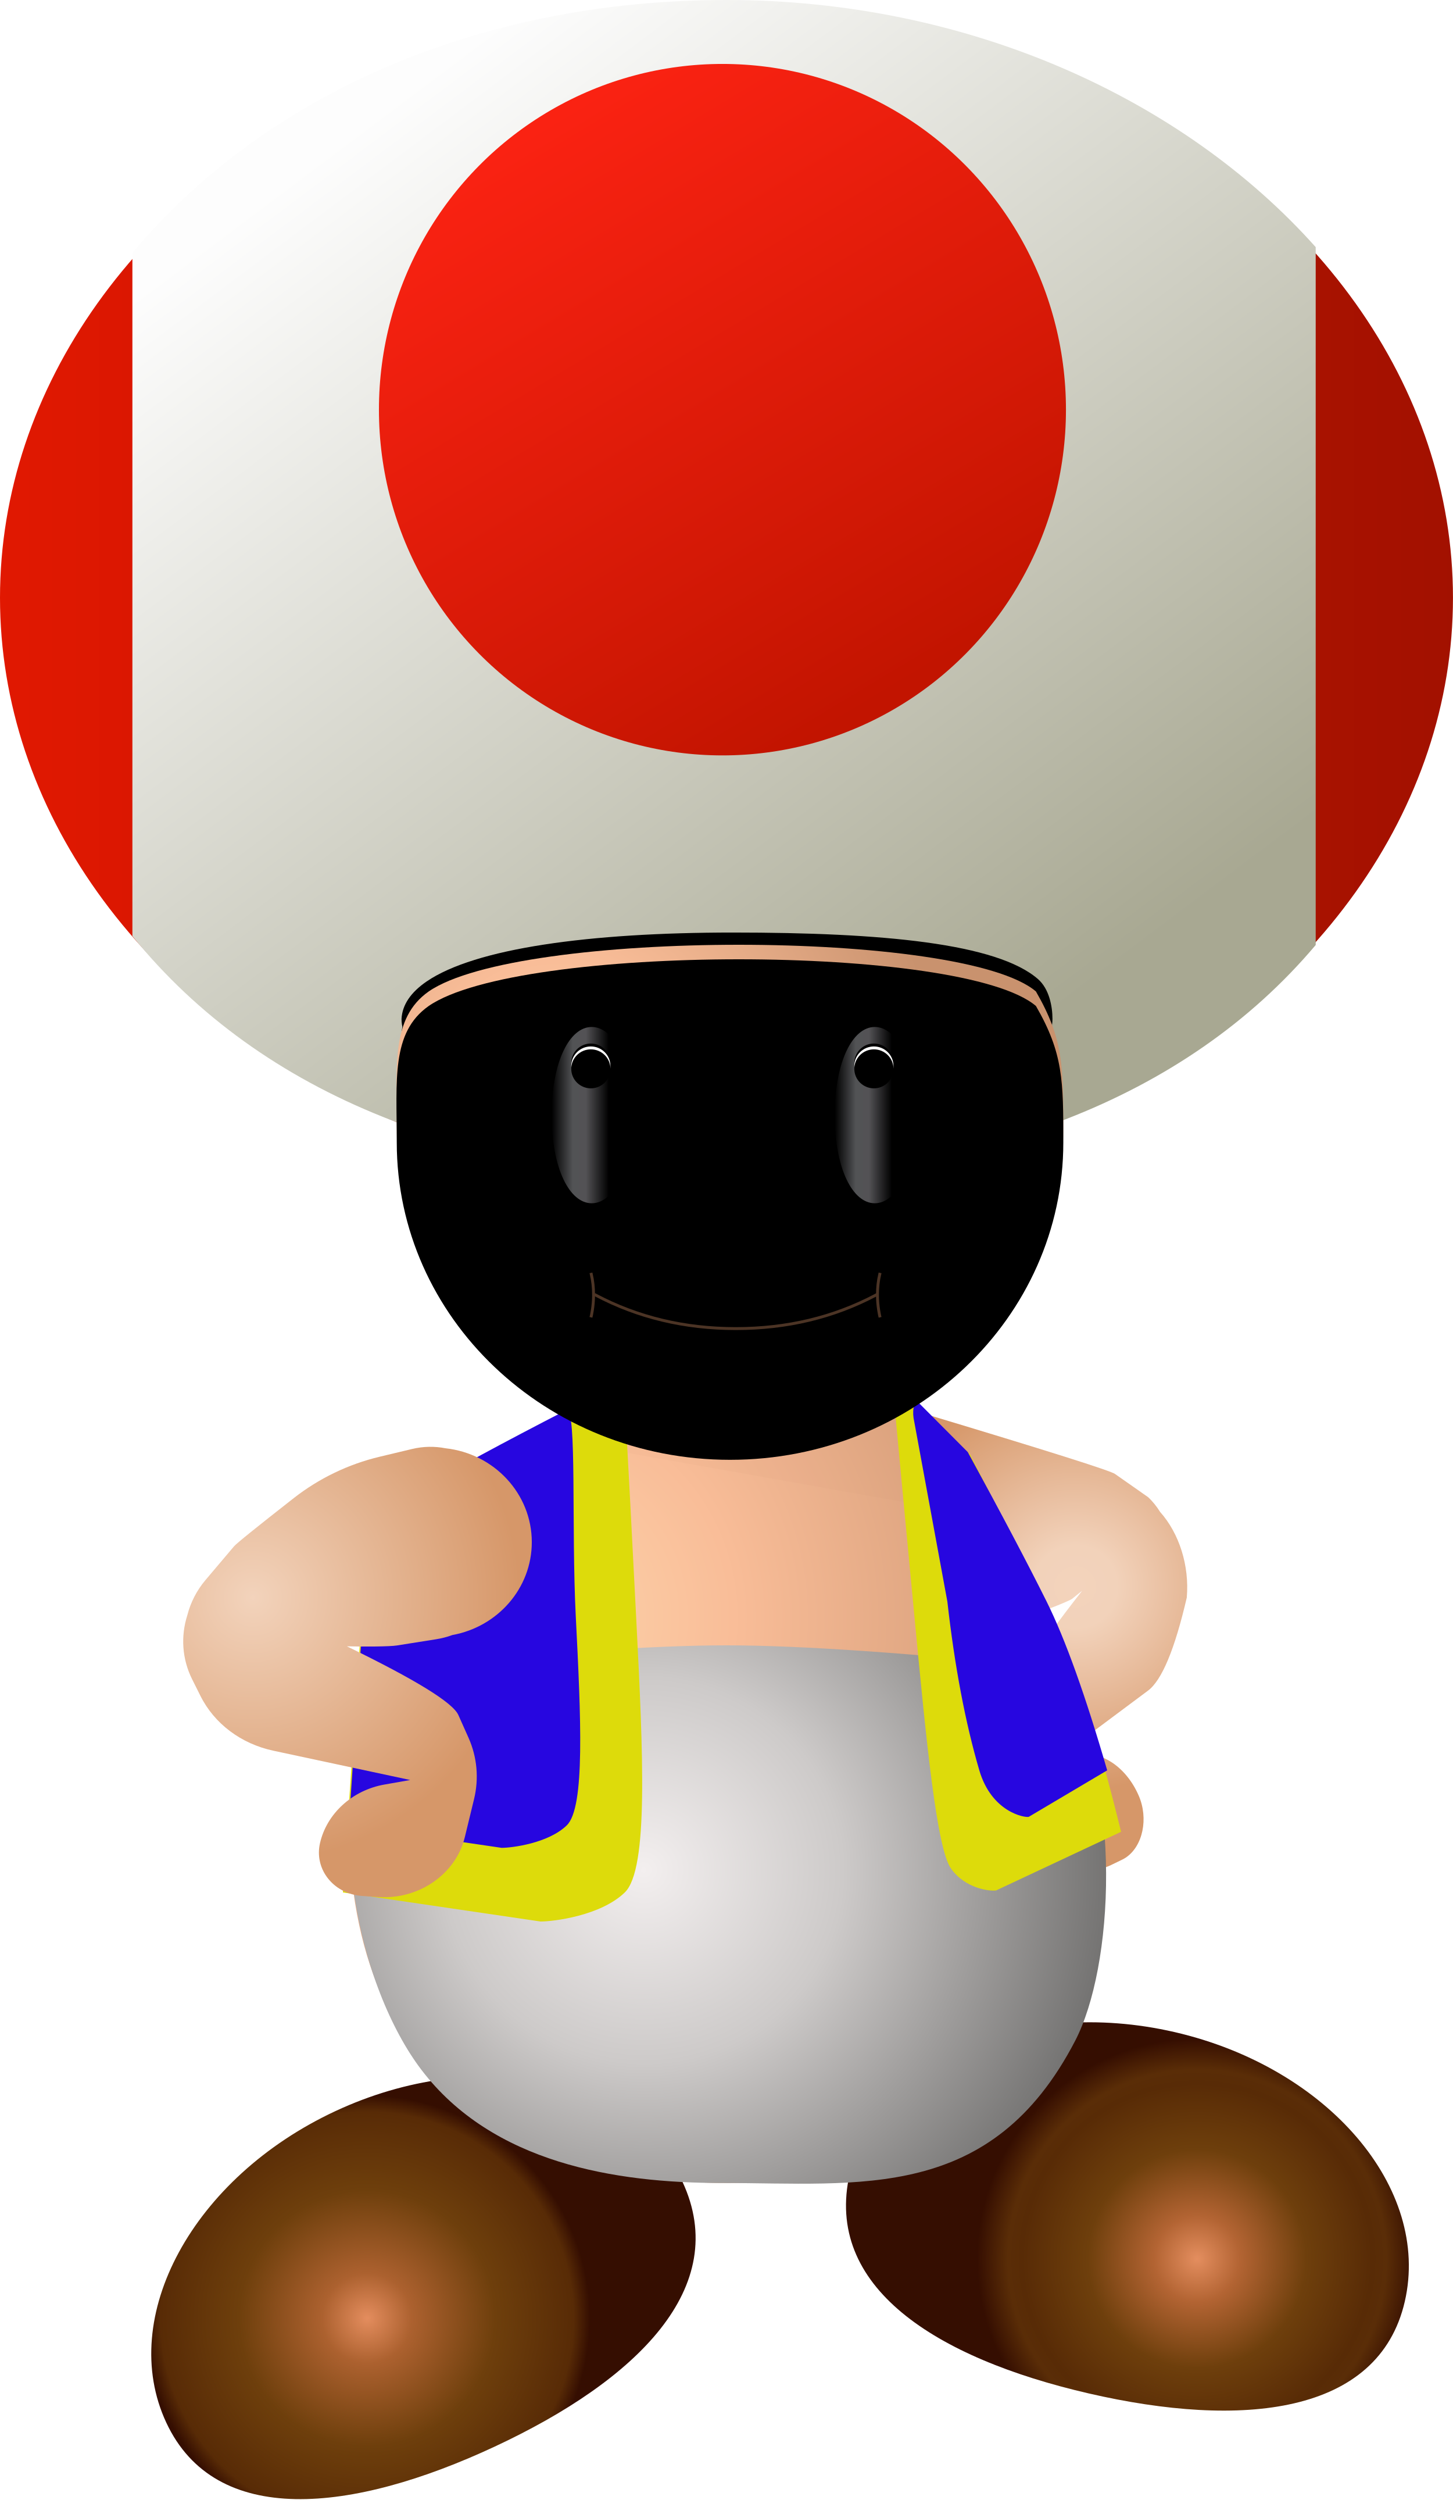 
  <svg viewBox="0 0 500 860" version="1.1" xmlns="http://www.w3.org/2000/svg" xmlns:xlink="http://www.w3.org/1999/xlink">
    <!-- Generator: Sketch 45.1 (43504) - http://www.bohemiancoding.com/sketch -->
    <title>toad</title>
    <desc>Created with Sketch.</desc>
    <defs>
        <radialGradient cx="50%" cy="42.916%" fx="50%" fy="42.916%" r="89.614%" gradientTransform="translate(0.5,0.429),scale(1,0.464),rotate(145.503),translate(-0.5,-0.429)" id="radialGradient-1">
            <stop stop-color="#F3D3BC" offset="0%"></stop>
            <stop stop-color="#F2D2BA" offset="20.21%"></stop>
            <stop stop-color="#EBC3A6" offset="40.205%"></stop>
            <stop stop-color="#D69769" offset="100%"></stop>
        </radialGradient>
        <radialGradient cx="24.573%" cy="32.649%" fx="24.573%" fy="32.649%" r="76.09%" gradientTransform="translate(0.246,0.326),scale(1,0.929),rotate(40.79),translate(-0.246,-0.326)" id="radialGradient-2">
            <stop stop-color="#FCD5AC" offset="0%"></stop>
            <stop stop-color="#F9BD98" offset="34.632%"></stop>
            <stop stop-color="#C9926E" offset="100%"></stop>
        </radialGradient>
        <filter x="0.0%" y="0.0%" width="100.0%" height="100.0%" filterUnits="objectBoundingBox" id="filter-3">
            <feGaussianBlur stdDeviation="0" in="SourceGraphic"></feGaussianBlur>
        </filter>
        <radialGradient cx="62.827%" cy="58.069%" fx="62.827%" fy="58.069%" r="59.283%" gradientTransform="translate(0.628,0.581),scale(0.652,1),rotate(180),translate(-0.628,-0.581)" id="radialGradient-4">
            <stop stop-color="#E48E5F" offset="0%"></stop>
            <stop stop-color="#B36433" offset="19.443%"></stop>
            <stop stop-color="#6E3F0C" offset="49.706%"></stop>
            <stop stop-color="#582B06" offset="79.396%"></stop>
            <stop stop-color="#5A2D07" offset="86.046%"></stop>
            <stop stop-color="#350E01" offset="100%"></stop>
        </radialGradient>
        <radialGradient cx="60.293%" cy="54.171%" fx="60.293%" fy="54.171%" r="59.976%" gradientTransform="translate(0.603,0.542),scale(0.652,1),rotate(180),translate(-0.603,-0.542)" id="radialGradient-5">
            <stop stop-color="#E48D5E" offset="0%"></stop>
            <stop stop-color="#AC612F" offset="20.168%"></stop>
            <stop stop-color="#6E3F0C" offset="57.512%"></stop>
            <stop stop-color="#582B06" offset="92.586%"></stop>
            <stop stop-color="#350E01" offset="100%"></stop>
        </radialGradient>
        <radialGradient cx="40.635%" cy="40.39%" fx="40.635%" fy="40.39%" r="81.165%" gradientTransform="translate(0.406,0.404),scale(0.711,1),rotate(33.556),translate(-0.406,-0.404)" id="radialGradient-6">
            <stop stop-color="#F3EFEF" offset="0%"></stop>
            <stop stop-color="#CDCAC9" offset="42.746%"></stop>
            <stop stop-color="#747372" offset="100%"></stop>
        </radialGradient>
        <linearGradient x1="0%" y1="47.838%" x2="100%" y2="47.838%" id="linearGradient-7">
            <stop stop-color="#E11801" offset="0%"></stop>
            <stop stop-color="#A21100" offset="100%"></stop>
        </linearGradient>
        <linearGradient x1="24.183%" y1="7.657%" x2="80.974%" y2="83.273%" id="linearGradient-8">
            <stop stop-color="#FDFDFD" offset="0%"></stop>
            <stop stop-color="#A8A892" offset="100%"></stop>
        </linearGradient>
        <linearGradient x1="27.412%" y1="6.86%" x2="76.947%" y2="89.222%" id="linearGradient-9">
            <stop stop-color="#FA2212" offset="0%"></stop>
            <stop stop-color="#D11805" offset="73.827%"></stop>
            <stop stop-color="#C21400" offset="100%"></stop>
        </linearGradient>
        <path d="M116.211,67.057 C181.816,67.057 226.171,50.703 226.171,30.529 C226.171,26.191 225.044,20.161 221.171,16.794 C207.036,4.503 167.709,0.794 116.211,0.794 C66.644,0.794 27.449,6.252 10.817,17.621 C5.435,21.299 2.416,25.597 2.171,30.529 C2.171,50.703 50.605,67.057 116.211,67.057 Z" id="path-10"></path>
        <filter x="-10.3%" y="-40.7%" width="120.5%" height="169.4%" filterUnits="objectBoundingBox" id="filter-11">
            <feMorphology radius="2" operator="dilate" in="SourceAlpha" result="shadowSpreadOuter1"></feMorphology>
            <feOffset dx="0" dy="-4" in="shadowSpreadOuter1" result="shadowOffsetOuter1"></feOffset>
            <feGaussianBlur stdDeviation="5" in="shadowOffsetOuter1" result="shadowBlurOuter1"></feGaussianBlur>
            <feColorMatrix values="0 0 0 0 0.061   0 0 0 0 0.057   0 0 0 0 0.056  0 0 0 0.716 0" type="matrix" in="shadowBlurOuter1"></feColorMatrix>
        </filter>
        <filter x="-12.1%" y="-46.8%" width="124.1%" height="181.5%" filterUnits="objectBoundingBox" id="filter-12">
            <feGaussianBlur stdDeviation="12.5" in="SourceAlpha" result="shadowBlurInner1"></feGaussianBlur>
            <feOffset dx="0" dy="1" in="shadowBlurInner1" result="shadowOffsetInner1"></feOffset>
            <feComposite in="shadowOffsetInner1" in2="SourceAlpha" operator="arithmetic" k2="-1" k3="1" result="shadowInnerInner1"></feComposite>
            <feColorMatrix values="0 0 0 0 0.494   0 0 0 0 0.467   0 0 0 0 0.459  0 0 0 1 0" type="matrix" in="shadowInnerInner1"></feColorMatrix>
        </filter>
        <radialGradient cx="24.573%" cy="32.649%" fx="24.573%" fy="32.649%" r="76.09%" gradientTransform="translate(0.246,0.326),scale(0.75,1),rotate(31.017),translate(-0.246,-0.326)" id="radialGradient-13">
            <stop stop-color="#FCD5AC" offset="0%"></stop>
            <stop stop-color="#F9BD98" offset="34.632%"></stop>
            <stop stop-color="#C9926E" offset="100%"></stop>
        </radialGradient>
        <path d="M115.218,173.176 C178.557,173.176 229.904,124.291 229.904,63.988 C229.904,42.837 229.904,33.353 220.478,17.057 C195.341,-4.352 42.54,-4.352 11.529,17.057 C-1.465,26.184 0.532,42.555 0.532,63.988 C0.532,124.291 51.879,173.176 115.218,173.176 Z" id="path-14"></path>
        <filter x="-2.6%" y="-3.5%" width="105.2%" height="107.0%" filterUnits="objectBoundingBox" id="filter-15">
            <feMorphology radius="3" operator="erode" in="SourceAlpha" result="shadowSpreadInner1"></feMorphology>
            <feGaussianBlur stdDeviation="2" in="shadowSpreadInner1" result="shadowBlurInner1"></feGaussianBlur>
            <feOffset dx="0" dy="5" in="shadowBlurInner1" result="shadowOffsetInner1"></feOffset>
            <feComposite in="shadowOffsetInner1" in2="SourceAlpha" operator="arithmetic" k2="-1" k3="1" result="shadowInnerInner1"></feComposite>
            <feColorMatrix values="0 0 0 0 0.549   0 0 0 0 0.412   0 0 0 0 0.333  0 0 0 0.5 0" type="matrix" in="shadowInnerInner1"></feColorMatrix>
        </filter>
        <linearGradient x1="0%" y1="43.438%" x2="100%" y2="43.438%" id="linearGradient-16">
            <stop stop-color="#000000" offset="0%"></stop>
            <stop stop-color="#525355" offset="26.374%"></stop>
            <stop stop-color="#535255" offset="42.676%"></stop>
            <stop stop-color="#000000" offset="71.378%"></stop>
            <stop stop-color="#000000" offset="100%"></stop>
        </linearGradient>
        <ellipse id="path-17" cx="13.478" cy="13.405" rx="6.744" ry="6.707"></ellipse>
        <filter x="-163.1%" y="-171.5%" width="426.2%" height="428.0%" filterUnits="objectBoundingBox" id="filter-18">
            <feGaussianBlur stdDeviation="2" in="SourceGraphic"></feGaussianBlur>
        </filter>
        <filter x="-226.1%" y="-234.8%" width="552.3%" height="554.7%" filterUnits="objectBoundingBox" id="filter-19">
            <feMorphology radius="3" operator="dilate" in="SourceAlpha" result="shadowSpreadOuter1"></feMorphology>
            <feOffset dx="0" dy="-1" in="shadowSpreadOuter1" result="shadowOffsetOuter1"></feOffset>
            <feGaussianBlur stdDeviation="5" in="shadowOffsetOuter1" result="shadowBlurOuter1"></feGaussianBlur>
            <feColorMatrix values="0 0 0 0 1   0 0 0 0 1   0 0 0 0 1  0 0 0 0.5 0" type="matrix" in="shadowBlurOuter1"></feColorMatrix>
        </filter>
        <filter x="-177.9%" y="-186.4%" width="455.9%" height="457.8%" filterUnits="objectBoundingBox" id="filter-20">
            <feGaussianBlur stdDeviation="1.5" in="SourceAlpha" result="shadowBlurInner1"></feGaussianBlur>
            <feOffset dx="0" dy="1" in="shadowBlurInner1" result="shadowOffsetInner1"></feOffset>
            <feComposite in="shadowOffsetInner1" in2="SourceAlpha" operator="arithmetic" k2="-1" k3="1" result="shadowInnerInner1"></feComposite>
            <feColorMatrix values="0 0 0 0 0   0 0 0 0 0   0 0 0 0 0  0 0 0 0.5 0" type="matrix" in="shadowInnerInner1"></feColorMatrix>
        </filter>
        <ellipse id="path-21" cx="13.478" cy="13.405" rx="6.744" ry="6.707"></ellipse>
        <filter x="-163.1%" y="-171.5%" width="426.2%" height="428.0%" filterUnits="objectBoundingBox" id="filter-22">
            <feGaussianBlur stdDeviation="2" in="SourceGraphic"></feGaussianBlur>
        </filter>
        <filter x="-226.1%" y="-234.8%" width="552.3%" height="554.7%" filterUnits="objectBoundingBox" id="filter-23">
            <feMorphology radius="3" operator="dilate" in="SourceAlpha" result="shadowSpreadOuter1"></feMorphology>
            <feOffset dx="0" dy="-1" in="shadowSpreadOuter1" result="shadowOffsetOuter1"></feOffset>
            <feGaussianBlur stdDeviation="5" in="shadowOffsetOuter1" result="shadowBlurOuter1"></feGaussianBlur>
            <feColorMatrix values="0 0 0 0 1   0 0 0 0 1   0 0 0 0 1  0 0 0 0.5 0" type="matrix" in="shadowBlurOuter1"></feColorMatrix>
        </filter>
        <filter x="-177.9%" y="-186.4%" width="455.9%" height="457.8%" filterUnits="objectBoundingBox" id="filter-24">
            <feGaussianBlur stdDeviation="1.5" in="SourceAlpha" result="shadowBlurInner1"></feGaussianBlur>
            <feOffset dx="0" dy="1" in="shadowBlurInner1" result="shadowOffsetInner1"></feOffset>
            <feComposite in="shadowOffsetInner1" in2="SourceAlpha" operator="arithmetic" k2="-1" k3="1" result="shadowInnerInner1"></feComposite>
            <feColorMatrix values="0 0 0 0 0   0 0 0 0 0   0 0 0 0 0  0 0 0 0.5 0" type="matrix" in="shadowInnerInner1"></feColorMatrix>
        </filter>
        <radialGradient cx="20.641%" cy="33.421%" fx="20.641%" fy="33.421%" r="75.721%" gradientTransform="translate(0.206,0.334),scale(1,0.774),rotate(66.423),translate(-0.206,-0.334)" id="radialGradient-25">
            <stop stop-color="#F3D3BC" offset="0%"></stop>
            <stop stop-color="#F2D2BA" offset="1.822%"></stop>
            <stop stop-color="#D69769" offset="100%"></stop>
        </radialGradient>
    </defs>
    <g id="Page-1" stroke="none" stroke-width="1" fill="none" fill-rule="evenodd">
        <g id="toad">
            <path d="M337.231,529.338 C337.808,527.157 338.625,525.114 339.711,523.27 L348.198,512.403 C348.97,511.093 368.193,497.864 405.868,472.719 L401.508,548.567 L391.478,550.155 C389.067,550.537 377.463,549.738 374.999,549.129 L370.821,547.468 C392.536,562.641 404.29,572.674 406.081,577.567 L409.093,585.795 C411.651,592.779 412.526,600.411 411.601,607.65 L409.9,620.947 C408.258,633.792 399.275,642.206 388.917,640.6 L384.673,639.942 C384.206,639.87 383.74,639.764 383.277,639.625 C376.507,637.591 371.815,629.042 372.796,620.531 C373.995,610.128 380.157,602.322 388.307,600.885 L394.864,599.729 L359.176,586.937 C353.577,584.93 346.205,576.029 337.062,560.235 C332.944,550.011 333.075,538.366 337.231,529.338 Z" id="armright" fill="url(#radialGradient-1)" transform="translate(373.001, 556.757) scale(-1, 1) rotate(17) translate(-373.001, -556.757) "></path>
            <path d="M250,750.948 C317.217,750.948 380,730.119 380,635.274 C380,602.008 343.859,524.061 326.939,496.254 C300.263,462.582 214.46,462.582 181.551,496.254 C167.761,510.61 120,592.014 120,625.723 C120,720.568 182.783,750.948 250,750.948 Z" id="bodybase" fill="url(#radialGradient-2)"></path>
            <path d="M183,493.979 L341,522 C335,508.667 329.333,498.993 324,492.979 C307,478.958 320,481 266.5,475 C230.833,471 203,477.326 183,493.979 Z" id="neckshade" fill="#95674E" opacity="0.177" style="mix-blend-mode: darken;" filter="url(#filter-3)"></path>
            <path d="M388.957,825.169 C443.081,825.169 487.858,809.949 487.858,769.908 C487.858,729.867 443.982,697.408 389.858,697.408 C335.734,697.408 291.858,729.867 291.858,769.908 C291.858,809.949 334.833,825.169 388.957,825.169 Z" id="footright" fill="url(#radialGradient-4)" transform="translate(389.858, 761.288) rotate(13) translate(-389.858, -761.288) "></path>
            <path d="M141.485,848.013 C195.608,848.013 240.386,832.792 240.386,792.752 C240.386,752.711 196.509,720.252 142.386,720.252 C88.262,720.252 44.386,752.711 44.386,792.752 C44.386,832.792 87.361,848.013 141.485,848.013 Z" id="footleft" fill="url(#radialGradient-5)" transform="translate(142.386, 784.132) scale(-1, 1) rotate(25) translate(-142.386, -784.132) "></path>
            <path d="M133,574 C108,623 124.179,684.673 145,712 C169.529,744.194 211.854,750.948 248.211,750.948 C295.996,750.948 341.148,757.6 370,702 C383,676.948 387,616 365,574 C313.968,568.667 275.634,566 250,566 C224.366,566 185.366,568.667 133,574 Z" id="pants" fill="url(#radialGradient-6)"></path>
            <g id="vestleft" transform="translate(116, 474)">
                <path d="M9,74 L90.745,0 C95.304,0 99,3.582 99,8 C100.333,32.333 101.667,57.667 103,84 C105.269,128.813 107.255,169 99,177 C90.745,185 74.559,187 70,187 L2,177 L9,74 Z" id="Rectangle" fill="#DDDB0B"></path>
                <path d="M9.415,74.244 C-0.195,68.081 -2,61.667 4,55 C10,48.333 35.012,33.667 79.036,11 C82.563,11 80.583,51.424 82.131,81.98 C83.886,116.646 85.422,147.733 79.036,153.922 C72.65,160.111 60.13,161.658 56.603,161.658 L4,153.922 L9.415,74.244 Z" id="Rectangle-Copy" fill="#2706E0"></path>
            </g>
            <g id="vestright" transform="translate(304, 472)">
                <path d="M46.435,27.24 L66.127,3.279 C68.395,3.279 70.233,6.611 70.233,10.722 C70.896,33.364 71.559,56.936 72.222,81.439 C73.351,123.137 74.339,160.53 70.233,167.974 C66.127,175.418 58.078,177.279 55.81,177.279 L10.64,162.492 C14.275,131.738 18.644,108.289 23.748,92.145 C28.852,76.001 36.414,54.366 46.435,27.24 Z" id="Rectangle-Copy-2" fill="#DDDB0B" transform="translate(41.924, 90.279) scale(-1, 1) rotate(7) translate(-41.924, -90.279) "></path>
                <path d="M41.901,26.051 L54.807,5.304 C56.293,5.304 57.498,8.189 57.498,11.749 L60.312,74.565 C62.878,96.863 63.659,116.548 62.657,133.621 C61.779,148.565 51.178,153.035 49.692,153.035 L19.785,143.519 C21.271,116.65 23.687,96.226 27.032,82.248 C30.377,68.271 35.333,49.538 41.901,26.051 Z" id="Rectangle-Copy-3" fill="#2706E0" transform="translate(41.432, 79.169) scale(-1, 1) rotate(13) translate(-41.432, -79.169) "></path>
            </g>
            <g id="hat">
                <ellipse id="redhat" fill="url(#linearGradient-7)" cx="249.995" cy="205.629" rx="249.995" ry="202.486"></ellipse>
                <path d="M45.56,322.023 C90.221,377.184 162.471,404.973 249.995,404.973 C335.813,404.973 407.733,378.448 452.752,325.084 L452.752,85.01 C407.343,34.117 333.444,0 249.995,0 C163.793,0 90.504,33.243 45.56,87.01 L45.56,322.023 Z" id="whitehat" fill="url(#linearGradient-8)"></path>
                <ellipse id="redcircle" fill="url(#linearGradient-9)" cx="248.605" cy="140.927" rx="118.208" ry="118.933"></ellipse>
            </g>
            <g id="face" transform="translate(136, 324)">
                <g id="headshadow" fill-opacity="1" fill="black">
                    <use filter="url(#filter-11)" xlink:href="#path-10"></use>
                    <use filter="url(#filter-12)" xlink:href="#path-10"></use>
                </g>
                <g id="head">
                    <use fill="url(#radialGradient-13)" fill-rule="evenodd" xlink:href="#path-14"></use>
                    <use fill="black" fill-opacity="1" filter="url(#filter-15)" xlink:href="#path-14"></use>
                </g>
                <g id="eye-r" transform="translate(151.246, 29.279)">
                    <path d="M13.784,60.644 C21.397,60.644 27.568,48.75 27.568,30.322 C27.568,11.894 21.397,0 13.784,0 C6.171,0 0,11.894 0,30.322 C0,48.75 6.171,60.644 13.784,60.644 Z" id="eye" fill="url(#linearGradient-16)"></path>
                    <g id="shine" filter="url(#filter-18)">
                        <use fill="black" fill-opacity="1" filter="url(#filter-19)" xlink:href="#path-17"></use>
                        <use fill="#FFFFFF" fill-rule="evenodd" xlink:href="#path-17"></use>
                        <use fill="black" fill-opacity="1" filter="url(#filter-20)" xlink:href="#path-17"></use>
                    </g>
                </g>
                <g id="eye-l" transform="translate(53.842, 29.279)">
                    <path d="M13.784,60.644 C21.397,60.644 27.568,48.75 27.568,30.322 C27.568,11.894 21.397,0 13.784,0 C6.171,0 0,11.894 0,30.322 C0,48.75 6.171,60.644 13.784,60.644 Z" id="eye" fill="url(#linearGradient-16)"></path>
                    <g id="shine" filter="url(#filter-22)">
                        <use fill="black" fill-opacity="1" filter="url(#filter-23)" xlink:href="#path-21"></use>
                        <use fill="#FFFFFF" fill-rule="evenodd" xlink:href="#path-21"></use>
                        <use fill="black" fill-opacity="1" filter="url(#filter-24)" xlink:href="#path-21"></use>
                    </g>
                </g>
                <g id="mouth" transform="translate(67.41, 114)" stroke="#976749" stroke-linecap="square" opacity="0.5">
                    <path d="M1.571,7.518 C16.083,15.198 32.15,19.038 49.771,19.038 C67.393,19.038 83.459,15.198 97.971,7.518" id="Line"></path>
                    <path d="M0.061,0.355 C0.585,2.544 0.847,4.931 0.847,7.518 C0.847,11.398 0.061,14.681 0.061,14.681" id="Line-2-Copy-2"></path>
                    <path d="M98.323,0.355 C98.846,2.544 99.108,4.931 99.108,7.518 C99.108,11.398 98.323,14.681 98.323,14.681" id="Line-2-Copy-3" transform="translate(98.823, 7.518) scale(-1, 1) translate(-98.823, -7.518) "></path>
                </g>
            </g>
            <path d="M153.301,498.207 C149.554,497.476 145.646,497.535 141.831,498.446 L130.622,501.122 L130.622,501.122 C119.863,503.691 109.784,508.548 101.07,515.362 C88.233,525.401 81.385,530.927 80.526,531.942 L70.685,543.572 C67.673,547.133 65.585,551.259 64.47,555.608 C62.151,562.849 62.631,570.699 66.124,577.682 L68.988,583.411 C73.76,592.95 82.967,599.868 94.053,602.24 L141.16,612.322 L132.27,613.889 C121.22,615.838 112.414,623.863 110.104,634.09 C108.214,642.457 113.948,650.479 122.91,652.009 C123.522,652.113 124.141,652.185 124.764,652.225 L130.425,652.581 C144.237,653.452 156.875,644.643 159.945,632.006 L163.122,618.923 C164.852,611.802 164.187,604.417 161.219,597.777 L157.722,589.955 C155.823,585.706 143.039,577.831 119.371,566.331 C125.302,566.492 134.134,566.428 136.503,566.053 L150.102,563.899 C152.025,563.595 153.891,563.105 155.679,562.448 C171.229,559.635 183,546.401 183,530.5 C183,513.798 170.013,500.038 153.301,498.207 Z" id="armleft" fill="url(#radialGradient-25)"></path>
        </g>
    </g>
</svg>
